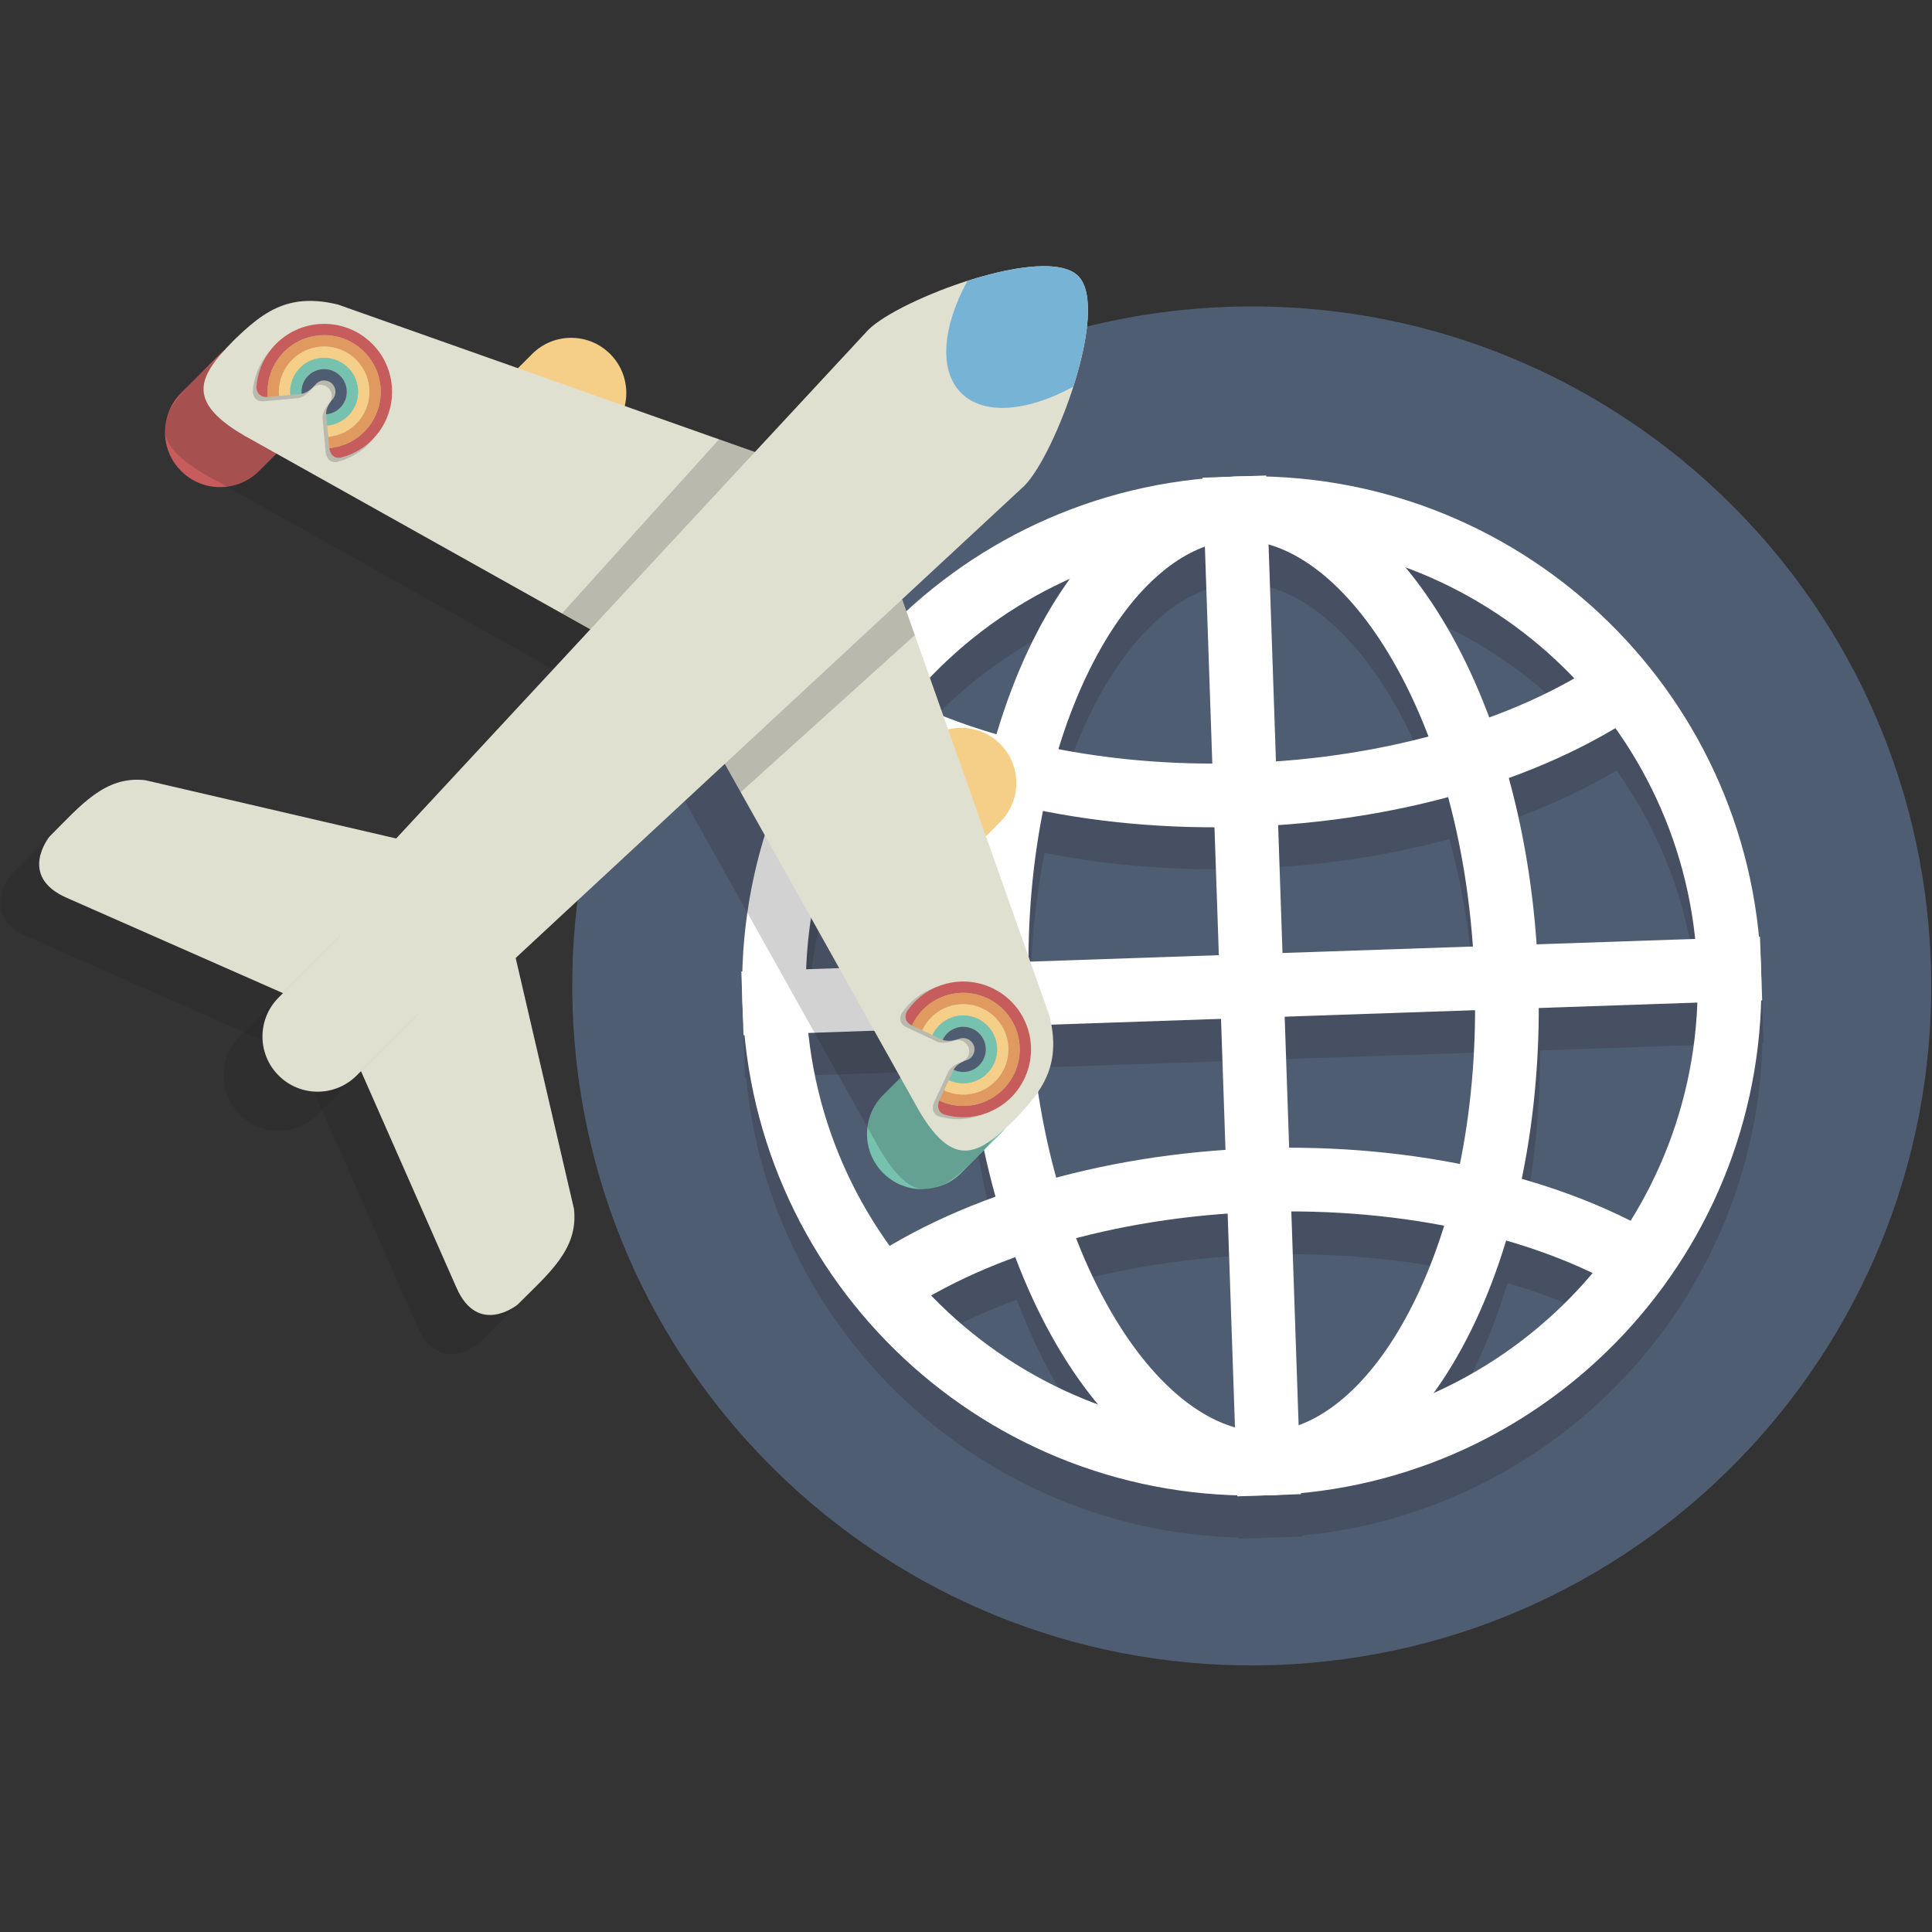 <?xml version="1.0" encoding="UTF-8" standalone="no"?>
<!-- Created with Inkscape (http://www.inkscape.org/) -->

<svg
   xmlns:dc="http://purl.org/dc/elements/1.1/"
   xmlns:cc="http://creativecommons.org/ns#"
   xmlns:rdf="http://www.w3.org/1999/02/22-rdf-syntax-ns#"
   xmlns:svg="http://www.w3.org/2000/svg"
   xmlns="http://www.w3.org/2000/svg"
   xmlns:sodipodi="http://sodipodi.sourceforge.net/DTD/sodipodi-0.dtd"
   xmlns:inkscape="http://www.inkscape.org/namespaces/inkscape"
   id="svg3196"
   version="1.1"
   inkscape:version="0.48.5 r10040"
   width="80"
   height="80"
   xml:space="preserve"
   sodipodi:docname="Elegant_circle-icons.ai"><rect width="100%" height="100%" fill="#333333" stroke="none"/><defs
     id="defs3200"><clipPath
       clipPathUnits="userSpaceOnUse"
       id="clipPath3210"><path
         d="M 0,64 64,64 64,0 0,0 0,64 z"
         id="path3212" /></clipPath><clipPath
       clipPathUnits="userSpaceOnUse"
       id="clipPath3238"><path
         d="m 11.999,41 40.002,0 0,-14.666 -40.002,0 0,14.666 z"
         id="path3240" /></clipPath><clipPath
       clipPathUnits="userSpaceOnUse"
       id="clipPath3266"><path
         d="m 26.98,43 10.039,0 0,-10.888 -10.039,0 0,10.888 z"
         id="path3268" /></clipPath><clipPath
       clipPathUnits="userSpaceOnUse"
       id="clipPath3286"><path
         d="m 19.994,22 24.012,0 0,-12.041 -24.012,0 0,12.041 z"
         id="path3288" /></clipPath><clipPath
       clipPathUnits="userSpaceOnUse"
       id="clipPath3306"><path
         d="m 30,20 4,0 0,-9 -4,0 0,9 z"
         id="path3308" /></clipPath><clipPath
       id="clipPath3449"
       clipPathUnits="userSpaceOnUse"><path
         id="path3451"
         d="M 8,54 56,54 56,6 8,6 8,54 z" /></clipPath><clipPath
       id="clipPath3437"
       clipPathUnits="userSpaceOnUse"><path
         id="path3439"
         d="M 0,64 64,64 64,0 0,0 0,64 z" /></clipPath><clipPath
       id="clipPath3532"
       clipPathUnits="userSpaceOnUse"><path
         id="path3534"
         d="m 8,54 48,0 0,-39.4 -48,0 L 8,54 z" /></clipPath><clipPath
       id="clipPath3520"
       clipPathUnits="userSpaceOnUse"><path
         id="path3522"
         d="M 0,64 64,64 64,0 0,0 0,64 z" /></clipPath><clipPath
       id="clipPath3520-9"
       clipPathUnits="userSpaceOnUse"><path
         inkscape:connector-curvature="0"
         id="path3522-7"
         d="M 0,64 64,64 64,0 0,0 0,64 z" /></clipPath><clipPath
       id="clipPath3532-9"
       clipPathUnits="userSpaceOnUse"><path
         inkscape:connector-curvature="0"
         id="path3534-4"
         d="m 8,54 48,0 0,-39.4 -48,0 L 8,54 z" /></clipPath><clipPath
       id="clipPath3520-6"
       clipPathUnits="userSpaceOnUse"><path
         inkscape:connector-curvature="0"
         id="path3522-2"
         d="M 0,64 64,64 64,0 0,0 0,64 z" /></clipPath><clipPath
       id="clipPath3532-8"
       clipPathUnits="userSpaceOnUse"><path
         inkscape:connector-curvature="0"
         id="path3534-6"
         d="m 8,54 48,0 0,-39.4 -48,0 L 8,54 z" /></clipPath><clipPath
       id="clipPath3437-7"
       clipPathUnits="userSpaceOnUse"><path
         inkscape:connector-curvature="0"
         id="path3439-3"
         d="M 0,64 64,64 64,0 0,0 0,64 z" /></clipPath><clipPath
       id="clipPath3449-6"
       clipPathUnits="userSpaceOnUse"><path
         inkscape:connector-curvature="0"
         id="path3451-9"
         d="M 8,54 56,54 56,6 8,6 8,54 z" /></clipPath></defs><sodipodi:namedview
     pagecolor="#ffffff"
     bordercolor="#666666"
     borderopacity="1"
     objecttolerance="10"
     gridtolerance="10"
     guidetolerance="10"
     inkscape:pageopacity="0"
     inkscape:pageshadow="2"
     inkscape:window-width="1920"
     inkscape:window-height="1137"
     id="namedview3198"
     showgrid="false"
     inkscape:zoom="8.34386"
     inkscape:cx="37.74283"
     inkscape:cy="32.586384"
     inkscape:window-x="1358"
     inkscape:window-y="-8"
     inkscape:window-maximized="1"
     inkscape:current-layer="g3208" /><g
     id="g3204"
     inkscape:groupmode="layer"
     inkscape:label="Elegant_circle-icons"
     transform="matrix(1.25,0,0,-1.25,0,80)"><g
       clip-path="url(#clipPath3210)"
       id="g3208"><g
         id="g4096"><g
           transform="matrix(0.703,0.024,-0.024,0.703,19.738,8.076)"
           id="g3433-2"><g
             clip-path="url(#clipPath3437-7)"
             id="g3435-5"><g
               transform="translate(64,32)"
               id="g3441-2"><path
                 id="path3443-1"
                 style="fill:#4f5d73;fill-opacity:1;fill-rule:nonzero;stroke:none"
                 d="m 0,0 c 0,-17.673 -14.327,-32 -32,-32 -17.673,0 -32,14.327 -32,32 0,17.673 14.327,32 32,32 C -14.327,32 0,17.673 0,0"
                 inkscape:connector-curvature="0" /></g><g
               id="g3445-2"><g
                 id="g3447-9" /><g
                 id="g3453-5"><g
                   id="g3455-0"
                   clip-path="url(#clipPath3449-6)"
                   style="opacity:0.2"><g
                     id="g3457-0"
                     transform="translate(49.449,18.334)"><path
                       id="path3459-9"
                       style="fill:#231f20;fill-opacity:1;fill-rule:nonzero;stroke:none"
                       d="m 0,0 c -1.532,0.839 -3.238,1.548 -5.058,2.136 0.606,2.487 0.981,5.192 1.08,8.03 l 7.453,0 C 3.208,6.425 1.977,2.947 0,0 m -9.537,-7.774 c 1.464,1.887 2.709,4.279 3.647,7.039 1.43,-0.468 2.768,-1.022 3.993,-1.66 -2.1,-2.32 -4.698,-4.177 -7.64,-5.379 m -23.472,5.387 c 1.227,0.637 2.567,1.191 3.998,1.658 0.939,-2.762 2.184,-5.157 3.649,-7.045 -2.945,1.203 -5.546,3.063 -7.647,5.387 m 2.089,12.553 c 0.098,-2.836 0.473,-5.538 1.078,-8.023 -1.821,-0.588 -3.528,-1.295 -5.062,-2.134 -1.974,2.946 -3.203,6.42 -3.469,10.157 l 7.453,0 z m -4.048,13.052 c 1.541,-0.849 3.256,-1.569 5.091,-2.164 -0.585,-2.447 -0.947,-5.104 -1.043,-7.888 l -7.453,0 c 0.263,3.695 1.471,7.129 3.405,10.052 m 9.606,7.888 c -1.488,-1.918 -2.748,-4.36 -3.692,-7.177 -1.45,0.475 -2.807,1.04 -4.046,1.691 2.117,2.371 4.751,4.266 7.738,5.486 m 23.563,-5.487 c -1.239,-0.65 -2.596,-1.215 -4.046,-1.69 -0.944,2.817 -2.203,5.259 -3.692,7.177 2.988,-1.22 5.622,-3.115 7.738,-5.487 m -14.15,-12.453 0,6.047 c 2.789,0.095 5.495,0.45 8.036,1.044 0.524,-2.223 0.832,-4.614 0.923,-7.091 l -8.959,0 z m 0,-9.196 0,6.196 8.959,0 C -7.083,7.635 -7.406,5.197 -7.951,2.932 c -2.53,0.59 -5.223,0.943 -7.998,1.038 m 0,-13.036 0,10.037 c 2.488,-0.091 4.894,-0.402 7.151,-0.915 -0.487,-1.395 -1.055,-2.707 -1.72,-3.889 -1.565,-2.782 -3.484,-4.599 -5.431,-5.233 m -3,10.037 0,-10.037 c -1.948,0.634 -3.867,2.451 -5.432,5.233 -0.666,1.183 -1.234,2.497 -1.721,3.893 2.258,0.512 4.665,0.822 7.153,0.911 m 0,9.195 0,-6.196 c -2.776,-0.093 -5.469,-0.445 -8,-1.033 -0.544,2.263 -0.867,4.7 -0.96,7.229 l 8.96,0 z m 0,9.047 0,-6.047 -8.96,0 c 0.091,2.477 0.399,4.868 0.924,7.091 2.54,-0.594 5.246,-0.949 8.036,-1.044 m 0,13.186 0,-10.187 c -2.506,0.091 -4.928,0.405 -7.199,0.924 0.497,1.447 1.08,2.808 1.767,4.03 1.565,2.781 3.484,4.598 5.432,5.233 m 8.431,-5.233 c 0.687,-1.222 1.27,-2.583 1.767,-4.03 -2.271,-0.519 -4.693,-0.833 -7.198,-0.924 l 0,10.187 c 1.947,-0.635 3.866,-2.452 5.431,-5.233 m 6.54,-14 c -0.097,2.784 -0.458,5.441 -1.044,7.888 1.835,0.595 3.55,1.315 5.091,2.165 1.935,-2.924 3.143,-6.358 3.406,-10.053 l -7.453,0 z m 10.477,0 C 5.755,25.225 -3.89,34.871 -15.949,35.615 l 0,0.051 -3,0 0,-0.051 C -31.008,34.871 -40.654,25.225 -41.398,13.166 l -0.051,0 0,-3 0.051,0 c 0.744,-12.059 10.39,-21.704 22.449,-22.448 l 0,-0.052 3,0 0,0.052 C -3.89,-11.538 5.755,-1.893 6.499,10.166 l 0.052,0 0,3 -0.052,0 z"
                       inkscape:connector-curvature="0" /></g></g></g></g><g
               transform="translate(32,56)"
               id="g3461-1"><path
                 id="path3463-2"
                 style="fill:#ffffff;fill-opacity:1;fill-rule:nonzero;stroke:none"
                 d="m 0,0 c -13.255,0 -24,-10.745 -24,-24 0,-13.255 10.745,-24 24,-24 13.255,0 24,10.745 24,24 C 24,-10.745 13.255,0 0,0 m 0,-3 c 11.579,0 21,-9.421 21,-21 0,-11.579 -9.421,-21 -21,-21 -11.579,0 -21,9.421 -21,21 0,11.579 9.421,21 21,21"
                 inkscape:connector-curvature="0" /></g><g
               transform="translate(32,56)"
               id="g3465-8"><path
                 id="path3467-9"
                 style="fill:#ffffff;fill-opacity:1;fill-rule:nonzero;stroke:none"
                 d="m 0,0 c -7.456,0 -13.5,-10.745 -13.5,-24 0,-13.255 6.044,-24 13.5,-24 7.456,0 13.5,10.745 13.5,24 C 13.5,-10.745 7.456,0 0,0 M 0,-3 C 2.439,-3 4.965,-5.005 6.931,-8.5 9.233,-12.592 10.5,-18.096 10.5,-24 10.5,-29.904 9.233,-35.408 6.931,-39.5 4.965,-42.995 2.439,-45 0,-45 c -2.439,0 -4.965,2.005 -6.931,5.5 -2.302,4.092 -3.569,9.596 -3.569,15.5 0,5.904 1.267,11.408 3.569,15.5 C -4.965,-5.005 -2.439,-3 0,-3"
                 inkscape:connector-curvature="0" /></g><path
               id="path3469-6"
               style="fill:#ffffff;fill-opacity:1;fill-rule:nonzero;stroke:none"
               d="m 33.5,8 -3,0 0,48 3,0 0,-48 z"
               inkscape:connector-curvature="0" /><g
               transform="translate(32,39.5)"
               id="g3471-9"><path
                 id="path3473-5"
                 style="fill:#ffffff;fill-opacity:1;fill-rule:nonzero;stroke:none"
                 d="m 0,0 c -7.425,0 -14.447,1.861 -19.266,5.106 l 1.676,2.489 C -13.254,4.675 -6.843,3 0,3 6.836,3 13.244,4.672 17.58,7.588 l 1.674,-2.49 C 14.436,1.858 7.418,0 0,0"
                 inkscape:connector-curvature="0" /></g><g
               transform="translate(49.579,16.756)"
               id="g3475-6"><path
                 id="path3477-7"
                 style="fill:#ffffff;fill-opacity:1;fill-rule:nonzero;stroke:none"
                 d="m 0,0 c -4.336,2.92 -10.747,4.595 -17.59,4.595 -6.837,0 -13.244,-1.673 -17.58,-4.589 l -1.674,2.49 c 4.818,3.24 11.836,5.099 19.254,5.099 7.425,0 14.447,-1.862 19.266,-5.107 L 0,0 z"
                 inkscape:connector-curvature="0" /></g><path
               id="path3479-5"
               style="fill:#ffffff;fill-opacity:1;fill-rule:nonzero;stroke:none"
               d="m 56,30.5 -48,0 0,3 48,0 0,-3 z"
               inkscape:connector-curvature="0" /></g></g><g
           transform="matrix(0.646,-0.646,0.646,0.646,-19.84,40.646)"
           id="g3375"><g
             transform="translate(16,28)"
             id="g3218"><path
               inkscape:connector-curvature="0"
               id="path3220"
               style="fill:#c75c5c;fill-opacity:1;fill-rule:nonzero;stroke:none"
               d="m 0,0 c 0,-1.105 -0.895,-2 -2,-2 -1.105,0 -2,0.895 -2,2 l 0,2 c 0,1.105 0.895,2 2,2 1.105,0 2,-0.895 2,-2 L 0,0 z" /></g><g
             transform="translate(24,36)"
             id="g3222"><path
               inkscape:connector-curvature="0"
               id="path3224"
               style="fill:#f5cf87;fill-opacity:1;fill-rule:nonzero;stroke:none"
               d="m 0,0 c 0,-1.105 -0.895,-2 -2,-2 -1.105,0 -2,0.895 -2,2 l 0,2 c 0,1.105 0.895,2 2,2 1.105,0 2,-0.895 2,-2 L 0,0 z" /></g><g
             transform="translate(44,36)"
             id="g3226"><path
               inkscape:connector-curvature="0"
               id="path3228"
               style="fill:#f5cf87;fill-opacity:1;fill-rule:nonzero;stroke:none"
               d="m 0,0 c 0,-1.105 -0.895,-2 -2,-2 -1.105,0 -2,0.895 -2,2 l 0,2 c 0,1.105 0.895,2 2,2 1.105,0 2,-0.895 2,-2 L 0,0 z" /></g><g
             transform="translate(48,28)"
             id="g3230"><path
               inkscape:connector-curvature="0"
               id="path3232"
               style="fill:#76c2af;fill-opacity:1;fill-rule:nonzero;stroke:none"
               d="m 0,0 c 0,-1.105 0.895,-2 2,-2 1.105,0 2,0.895 2,2 L 4,2 C 4,3.105 3.105,4 2,4 0.895,4 0,3.105 0,2 L 0,0 z" /></g><g
             id="g3234"><g
               id="g3236" /><g
               id="g3242"><g
                 style="opacity:0.2"
                 id="g3244"
                 clip-path="url(#clipPath3238)"><g
                   id="g3246"
                   transform="translate(32,31.405)"><path
                     inkscape:connector-curvature="0"
                     id="path3248"
                     style="fill:#231f20;fill-opacity:1;fill-rule:nonzero;stroke:none"
                     d="m 0,0 17,-4.797 c 2.891,-0.862 3,0.411 3,2.398 l 0,-1.199 c 0,1.987 0.094,3.354 -1.75,4.479 L 0,9.595 -18.25,0.881 C -20.094,-0.244 -20,-1.611 -20,-3.598 l 0,1.199 c 0,-1.987 0.109,-3.26 3,-2.398 L 0,0 z" /></g></g></g></g><g
             transform="translate(32,33.405)"
             id="g3250"><path
               inkscape:connector-curvature="0"
               id="path3252"
               style="fill:#e0e0d1;fill-opacity:1;fill-rule:nonzero;stroke:none"
               d="m 0,0 17,-4.797 c 2.891,-0.862 3,0.411 3,2.398 l 0,-1.199 c 0,1.987 0.094,3.354 -1.75,4.479 L 0,9.595 -18.25,0.881 C -20.094,-0.244 -20,-1.611 -20,-3.598 l 0,1.199 c 0,-1.987 0.109,-3.26 3,-2.398 L 0,0 z" /></g><g
             transform="translate(51.998,30.638)"
             id="g3254"><path
               inkscape:connector-curvature="0"
               id="path3256"
               style="fill:#e0e0d1;fill-opacity:1;fill-rule:nonzero;stroke:none"
               d="m 0,0 c 0,-0.032 0.002,-0.062 0.002,-0.094 l 0,0.463 C 0.002,0.243 0.002,0.12 0,0" /></g><g
             transform="translate(52,30.544)"
             id="g3258"><path
               inkscape:connector-curvature="0"
               id="path3260"
               style="fill:#e0e0d1;fill-opacity:1;fill-rule:nonzero;stroke:none"
               d="M 0,0 0,-0.736 C 0,-0.481 0.001,-0.236 0,0" /></g><g
             id="g3262"><g
               id="g3264" /><g
               id="g3270"><g
                 style="opacity:0.2"
                 id="g3272"
                 clip-path="url(#clipPath3266)"><g
                   id="g3274"
                   transform="translate(32,43)"><path
                     inkscape:connector-curvature="0"
                     id="path3276"
                     style="fill:#231f20;fill-opacity:1;fill-rule:nonzero;stroke:none"
                     d="M 0,0 -5.02,-2.397 -4.583,-10.888 0,-9.595 4.583,-10.888 5.02,-2.397 0,0 z" /></g></g></g></g><g
             transform="translate(35,20.382)"
             id="g3278"><path
               inkscape:connector-curvature="0"
               id="path3280"
               style="fill:#e0e0d1;fill-opacity:1;fill-rule:nonzero;stroke:none"
               d="m 0,0 c 0,-1.591 -0.343,-2.882 -2,-2.882 l -2,0 c -1.657,0 -2,1.291 -2,2.882 l -1,26.855 c 0,1.592 2.343,6.763 4,6.763 1.657,0 4,-5.171 4,-6.763 L 0,0 z" /></g><g
             id="g3282"><g
               id="g3284" /><g
               id="g3290"><g
                 style="opacity:0.2"
                 id="g3292"
                 clip-path="url(#clipPath3286)"><g
                   id="g3294"
                   transform="translate(42.992,15.153)"><path
                     inkscape:connector-curvature="0"
                     id="path3296"
                     style="fill:#231f20;fill-opacity:1;fill-rule:nonzero;stroke:none"
                     d="M 0,0 -10.992,6.847 -21.983,0 c -1.153,-0.917 -1.009,-2.29 -1.009,-3.91 0,0 0.193,-1.826 2,-1.124 l 10,3.881 10.001,-3.881 C 0.815,-5.736 1.008,-3.91 1.008,-3.91 1.008,-2.29 1.152,-0.917 0,0" /></g></g></g></g><g
             transform="translate(42.992,17.153)"
             id="g3298"><path
               inkscape:connector-curvature="0"
               id="path3300"
               style="fill:#e0e0d1;fill-opacity:1;fill-rule:nonzero;stroke:none"
               d="M 0,0 -10.992,6.847 -21.983,0 c -1.153,-0.917 -1.009,-2.29 -1.009,-3.91 0,0 0.193,-1.826 2,-1.124 l 10,3.881 10.001,-3.881 C 0.815,-5.736 1.008,-3.91 1.008,-3.91 1.008,-2.29 1.152,-0.917 0,0" /></g><g
             id="g3302"><g
               id="g3304" /><g
               id="g3310"><g
                 style="opacity:0.2"
                 id="g3312"
                 clip-path="url(#clipPath3306)"><g
                   id="g3314"
                   transform="translate(34,13)"><path
                     inkscape:connector-curvature="0"
                     id="path3316"
                     style="fill:#231f20;fill-opacity:1;fill-rule:nonzero;stroke:none"
                     d="m 0,0 c 0,-1.105 -0.895,-2 -2,-2 -1.105,0 -2,0.895 -2,2 l 0,5 c 0,1.105 0.895,2 2,2 1.105,0 2,-0.895 2,-2 L 0,0 z" /></g></g></g></g><g
             transform="translate(34,15)"
             id="g3318"><path
               inkscape:connector-curvature="0"
               id="path3320"
               style="fill:#e0e0d1;fill-opacity:1;fill-rule:nonzero;stroke:none"
               d="m 0,0 c 0,-1.105 -0.895,-2 -2,-2 -1.105,0 -2,0.895 -2,2 l 0,5 c 0,1.105 0.895,2 2,2 1.105,0 2,-0.895 2,-2 L 0,0 z" /></g><g
             transform="translate(32,48)"
             id="g3322"><path
               inkscape:connector-curvature="0"
               id="path3324"
               style="fill:#77b3d4;fill-opacity:1;fill-rule:nonzero;stroke:none"
               d="M 0,0 C 1.163,0 2.176,1.223 2.714,3.033 1.907,4.599 0.862,6 0,6 -0.862,6 -1.907,4.599 -2.714,3.033 -2.176,1.223 -1.163,0 0,0" /></g></g><g
           transform="matrix(0.032,-0.088,0.088,0.032,28.067,31.03)"
           id="g3516"><g
             clip-path="url(#clipPath3520)"
             id="g3518"><g
               transform="translate(64,32)"
               id="g3524" /><g
               id="g3528"><g
                 id="g3530" /><g
                 id="g3536"><g
                   id="g3538"
                   clip-path="url(#clipPath3532)"
                   style="opacity:0.2"><g
                     id="g3540"
                     transform="translate(32,54)"><path
                       id="path3542"
                       style="fill:#231f20;fill-opacity:1;fill-rule:nonzero;stroke:none"
                       d="m 0,0 c -13.255,0 -24,-10.745 -24,-24 0,-5.301 1.722,-10.198 4.632,-14.169 0.244,-0.267 2.551,-2.648 5.226,0.027 l 2.828,2.828 2.829,2.829 2.828,2.828 c 0,0 1.657,1.636 1.657,5.657 0,2.209 1.791,4 4,4 2.209,0 4,-1.791 4,-4 0,0 -0.259,-3.741 1.657,-5.657 l 2.134,-2.134 c 0.225,-0.225 0.457,-0.457 0.694,-0.694 0.696,-0.696 1.431,-1.431 2.133,-2.133 l 0.696,-0.696 1.772,-1.772 c 0.323,-0.323 0.587,-0.587 0.77,-0.77 l 0.286,-0.286 c 0,0 2.795,-2.77 5.23,-0.02 C 22.28,-34.192 24,-29.298 24,-24 24,-10.745 13.255,0 0,0"
                       inkscape:connector-curvature="0" /></g></g></g></g><g
               transform="translate(17.858,17.858)"
               id="g3544"><path
                 id="path3546"
                 style="fill:#c75c5c;fill-opacity:1;fill-rule:nonzero;stroke:none"
                 d="m 0,0 c -3.619,3.619 -5.858,8.619 -5.858,14.142 0,11.046 8.954,20 20,20 11.046,0 20,-8.954 20,-20 0,-5.523 -2.238,-10.523 -5.858,-14.142 0,0 2.795,-2.77 5.231,-0.02 2.907,3.97 4.627,8.864 4.627,14.162 0,13.255 -10.745,24 -24,24 -13.255,0 -24,-10.745 -24,-24 0,-5.301 1.722,-10.198 4.633,-14.169 C -4.982,-0.294 -2.675,-2.675 0,0"
                 inkscape:connector-curvature="0" /></g><g
               transform="translate(32,52)"
               id="g3548"><path
                 id="path3550"
                 style="fill:#e0995e;fill-opacity:1;fill-rule:nonzero;stroke:none"
                 d="m 0,0 c -11.046,0 -20,-8.954 -20,-20 0,-5.523 2.239,-10.523 5.858,-14.142 l 2.828,2.828 C -14.209,-28.418 -16,-24.418 -16,-20 c 0,8.837 7.163,16 16,16 8.837,0 16,-7.163 16,-16 0,-4.418 -1.791,-8.418 -4.686,-11.314 l 1.772,-1.772 c 0.323,-0.323 0.587,-0.587 0.77,-0.77 l 0.286,-0.286 C 17.761,-30.523 20,-25.523 20,-20 20,-8.954 11.046,0 0,0"
                 inkscape:connector-curvature="0" /></g><g
               transform="translate(32,48)"
               id="g3552"><path
                 id="path3554"
                 style="fill:#f5cf87;fill-opacity:1;fill-rule:nonzero;stroke:none"
                 d="m 0,0 c -8.837,0 -16,-7.163 -16,-16 0,-4.418 1.791,-8.418 4.686,-11.314 l 2.829,2.829 C -10.657,-22.314 -12,-19.314 -12,-16 c 0,6.627 5.373,12 12,12 6.627,0 12,-5.373 12,-12 0,-3.314 -1.343,-6.314 -3.515,-8.485 0.696,-0.696 1.431,-1.431 2.133,-2.133 l 0.696,-0.696 C 14.209,-24.418 16,-20.418 16,-16 16,-7.163 8.837,0 0,0"
                 inkscape:connector-curvature="0" /></g><g
               transform="translate(32,44)"
               id="g3556"><path
                 id="path3558"
                 style="fill:#76c2af;fill-opacity:1;fill-rule:nonzero;stroke:none"
                 d="m 0,0 c -6.627,0 -12,-5.373 -12,-12 0,-3.314 1.343,-6.314 3.515,-8.485 l 2.828,2.828 C -7.105,-16.209 -8,-14.209 -8,-12 c 0,4.418 3.582,8 8,8 4.418,0 8,-3.582 8,-8 0,-2.209 -0.895,-4.209 -2.343,-5.657 l 2.134,-2.134 c 0.225,-0.225 0.457,-0.457 0.694,-0.694 C 10.657,-18.314 12,-15.314 12,-12 12,-5.373 6.627,0 0,0"
                 inkscape:connector-curvature="0" /></g><g
               transform="translate(32,40)"
               id="g3560"><path
                 id="path3562"
                 style="fill:#4f5d73;fill-opacity:1;fill-rule:nonzero;stroke:none"
                 d="m 0,0 c -4.418,0 -8,-3.582 -8,-8 0,-2.209 0.895,-4.209 2.343,-5.657 0,0 1.657,1.636 1.657,5.657 0,2.209 1.791,4 4,4 2.209,0 4,-1.791 4,-4 0,0 -0.259,-3.741 1.657,-5.657 C 7.105,-12.209 8,-10.209 8,-8 8,-3.582 4.418,0 0,0"
                 inkscape:connector-curvature="0" /></g></g></g><g
           transform="matrix(0.072,-0.06,0.06,0.072,6.514,50.638)"
           id="g3516-3"><g
             clip-path="url(#clipPath3520-9)"
             id="g3518-9"><g
               transform="translate(64,32)"
               id="g3524-0" /><g
               id="g3528-8"><g
                 id="g3530-1" /><g
                 id="g3536-1"><g
                   id="g3538-3"
                   clip-path="url(#clipPath3532-9)"
                   style="opacity:0.2"><g
                     id="g3540-2"
                     transform="translate(32,54)"><path
                       id="path3542-2"
                       style="fill:#231f20;fill-opacity:1;fill-rule:nonzero;stroke:none"
                       d="m 0,0 c -13.255,0 -24,-10.745 -24,-24 0,-5.301 1.722,-10.198 4.632,-14.169 0.244,-0.267 2.551,-2.648 5.226,0.027 l 2.828,2.828 2.829,2.829 2.828,2.828 c 0,0 1.657,1.636 1.657,5.657 0,2.209 1.791,4 4,4 2.209,0 4,-1.791 4,-4 0,0 -0.259,-3.741 1.657,-5.657 l 2.134,-2.134 c 0.225,-0.225 0.457,-0.457 0.694,-0.694 0.696,-0.696 1.431,-1.431 2.133,-2.133 l 0.696,-0.696 1.772,-1.772 c 0.323,-0.323 0.587,-0.587 0.77,-0.77 l 0.286,-0.286 c 0,0 2.795,-2.77 5.23,-0.02 C 22.28,-34.192 24,-29.298 24,-24 24,-10.745 13.255,0 0,0"
                       inkscape:connector-curvature="0" /></g></g></g></g><g
               transform="translate(17.858,17.858)"
               id="g3544-9"><path
                 id="path3546-8"
                 style="fill:#c75c5c;fill-opacity:1;fill-rule:nonzero;stroke:none"
                 d="m 0,0 c -3.619,3.619 -5.858,8.619 -5.858,14.142 0,11.046 8.954,20 20,20 11.046,0 20,-8.954 20,-20 0,-5.523 -2.238,-10.523 -5.858,-14.142 0,0 2.795,-2.77 5.231,-0.02 2.907,3.97 4.627,8.864 4.627,14.162 0,13.255 -10.745,24 -24,24 -13.255,0 -24,-10.745 -24,-24 0,-5.301 1.722,-10.198 4.633,-14.169 C -4.982,-0.294 -2.675,-2.675 0,0"
                 inkscape:connector-curvature="0" /></g><g
               transform="translate(32,52)"
               id="g3548-4"><path
                 id="path3550-3"
                 style="fill:#e0995e;fill-opacity:1;fill-rule:nonzero;stroke:none"
                 d="m 0,0 c -11.046,0 -20,-8.954 -20,-20 0,-5.523 2.239,-10.523 5.858,-14.142 l 2.828,2.828 C -14.209,-28.418 -16,-24.418 -16,-20 c 0,8.837 7.163,16 16,16 8.837,0 16,-7.163 16,-16 0,-4.418 -1.791,-8.418 -4.686,-11.314 l 1.772,-1.772 c 0.323,-0.323 0.587,-0.587 0.77,-0.77 l 0.286,-0.286 C 17.761,-30.523 20,-25.523 20,-20 20,-8.954 11.046,0 0,0"
                 inkscape:connector-curvature="0" /></g><g
               transform="translate(32,48)"
               id="g3552-1"><path
                 id="path3554-6"
                 style="fill:#f5cf87;fill-opacity:1;fill-rule:nonzero;stroke:none"
                 d="m 0,0 c -8.837,0 -16,-7.163 -16,-16 0,-4.418 1.791,-8.418 4.686,-11.314 l 2.829,2.829 C -10.657,-22.314 -12,-19.314 -12,-16 c 0,6.627 5.373,12 12,12 6.627,0 12,-5.373 12,-12 0,-3.314 -1.343,-6.314 -3.515,-8.485 0.696,-0.696 1.431,-1.431 2.133,-2.133 l 0.696,-0.696 C 14.209,-24.418 16,-20.418 16,-16 16,-7.163 8.837,0 0,0"
                 inkscape:connector-curvature="0" /></g><g
               transform="translate(32,44)"
               id="g3556-5"><path
                 id="path3558-3"
                 style="fill:#76c2af;fill-opacity:1;fill-rule:nonzero;stroke:none"
                 d="m 0,0 c -6.627,0 -12,-5.373 -12,-12 0,-3.314 1.343,-6.314 3.515,-8.485 l 2.828,2.828 C -7.105,-16.209 -8,-14.209 -8,-12 c 0,4.418 3.582,8 8,8 4.418,0 8,-3.582 8,-8 0,-2.209 -0.895,-4.209 -2.343,-5.657 l 2.134,-2.134 c 0.225,-0.225 0.457,-0.457 0.694,-0.694 C 10.657,-18.314 12,-15.314 12,-12 12,-5.373 6.627,0 0,0"
                 inkscape:connector-curvature="0" /></g><g
               transform="translate(32,40)"
               id="g3560-9"><path
                 id="path3562-9"
                 style="fill:#4f5d73;fill-opacity:1;fill-rule:nonzero;stroke:none"
                 d="m 0,0 c -4.418,0 -8,-3.582 -8,-8 0,-2.209 0.895,-4.209 2.343,-5.657 0,0 1.657,1.636 1.657,5.657 0,2.209 1.791,4 4,4 2.209,0 4,-1.791 4,-4 0,0 -0.259,-3.741 1.657,-5.657 C 7.105,-12.209 8,-10.209 8,-8 8,-3.582 4.418,0 0,0"
                 inkscape:connector-curvature="0" /></g></g></g></g></g></g></svg>